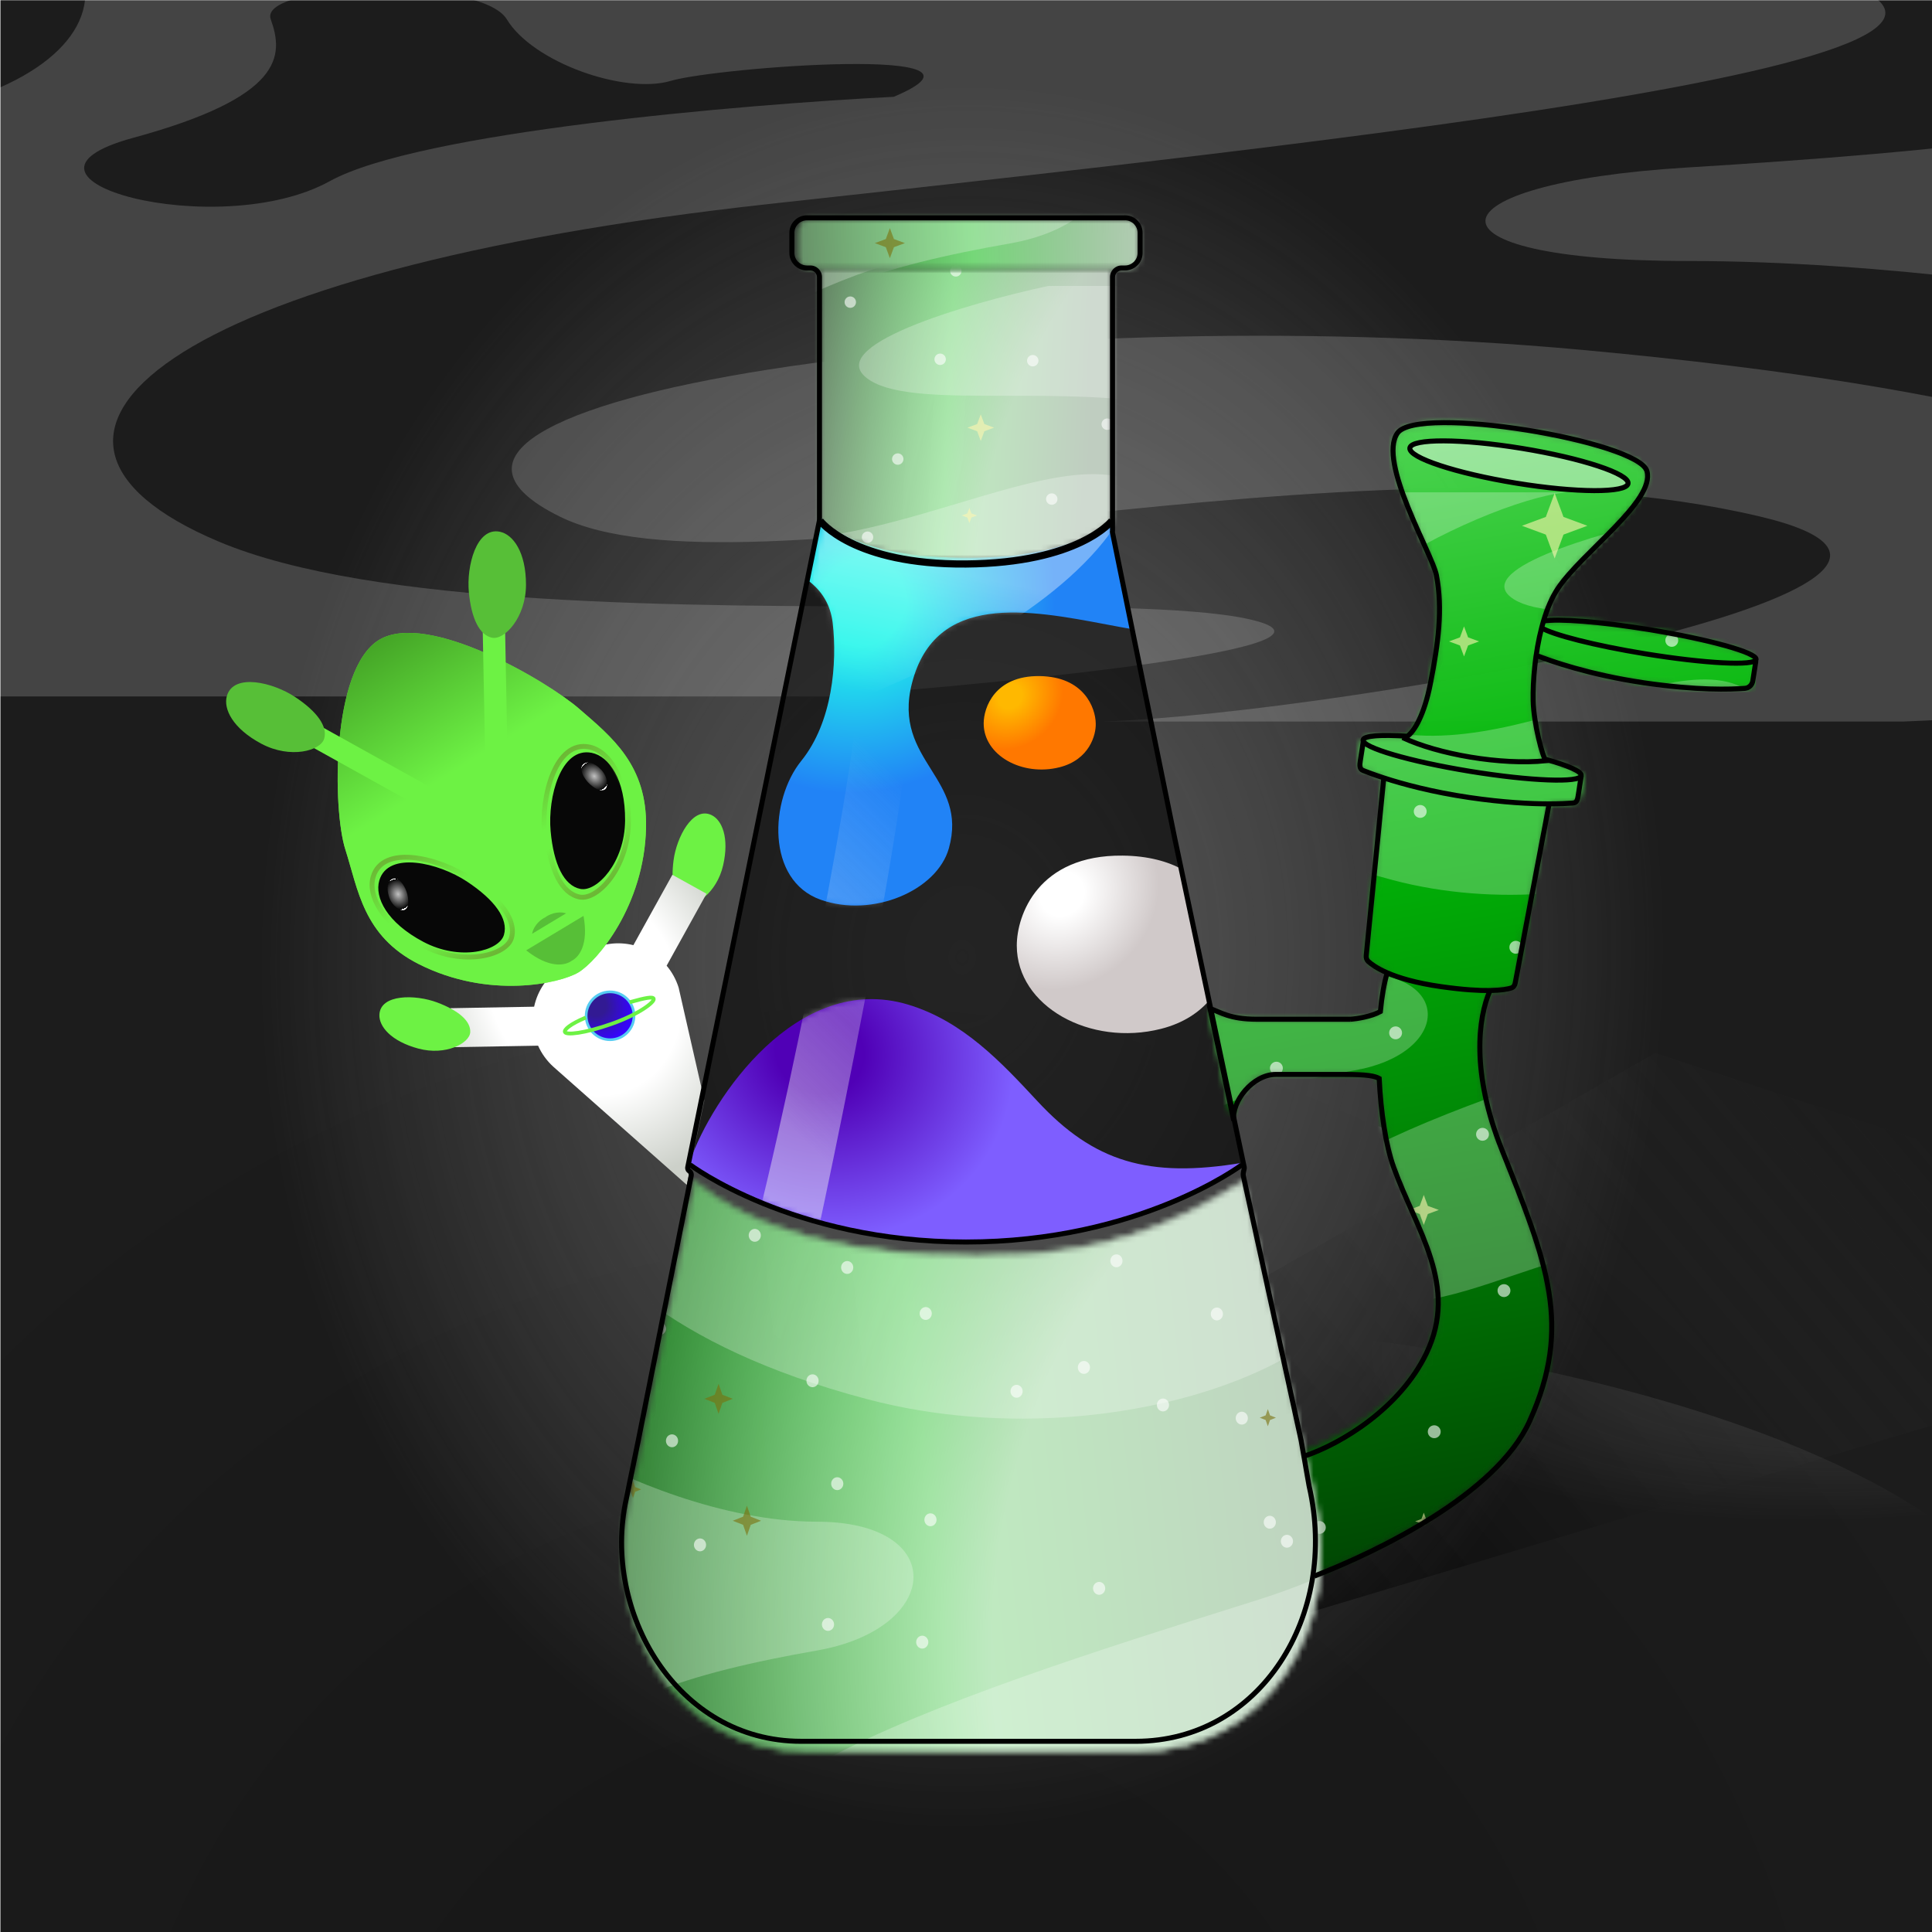 
    <svg width="350" height="350" viewBox="0 0 350 350" fill="none" xmlns="http://www.w3.org/2000/svg">
    
  <!-- Ash BG -->
  <g clip-path="url(#clip0_28_290)">
  <rect x="0.079" y="0.044" width="350" height="350" fill="black" fill-opacity="0.89"/>
  <rect x="0.079" y="0.044" width="350" height="350" fill="url(#paint0_radial_28_290)" fill-opacity="0.2"/>
  <path d="M125.979 290.538L299.832 190.751L430.987 233.879L230.789 294.049L125.979 290.538Z" fill="url(#paint1_linear_28_290)"/>
  <g opacity="0.45" filter="url(#filter0_f_28_290)">
  <ellipse rx="194.596" ry="66.764" transform="matrix(1 0.002 0.002 -1 176.078 304.637)" fill="url(#paint2_radial_28_290)"/>
  </g>
  <g opacity="0.7" filter="url(#filter1_f_28_290)">
  <ellipse cx="174.396" cy="137.609" rx="196.647" ry="242.448" transform="rotate(0.127 174.396 137.609)" fill="url(#paint3_radial_28_290)"/>
  </g>
  </g>
  <defs>
  <filter id="filter0_f_28_290" x="-23.075" y="233.314" width="398.306" height="142.646" filterUnits="userSpaceOnUse" color-interpolation-filters="sRGB">
  <feFlood flood-opacity="0" result="BackgroundImageFix"/>
  <feBlend mode="normal" in="SourceGraphic" in2="BackgroundImageFix" result="shape"/>
  <feGaussianBlur stdDeviation="2.279" result="effect1_foregroundBlur_28_290"/>
  </filter>
  <filter id="filter1_f_28_290" x="-26.809" y="-109.396" width="402.41" height="494.01" filterUnits="userSpaceOnUse" color-interpolation-filters="sRGB">
  <feFlood flood-opacity="0" result="BackgroundImageFix"/>
  <feBlend mode="normal" in="SourceGraphic" in2="BackgroundImageFix" result="shape"/>
  <feGaussianBlur stdDeviation="2.279" result="effect1_foregroundBlur_28_290"/>
  </filter>
  <radialGradient id="paint0_radial_28_290" cx="0" cy="0" r="1" gradientUnits="userSpaceOnUse" gradientTransform="translate(156.622 401.542) rotate(-84.441) scale(239.93 241.682)">
  <stop/>
  <stop offset="1" stop-opacity="0"/>
  </radialGradient>
  <linearGradient id="paint1_linear_28_290" x1="194.836" y1="271.638" x2="316.537" y2="167.936" gradientUnits="userSpaceOnUse">
  <stop/>
  <stop offset="1" stop-color="#333333" stop-opacity="0"/>
  </linearGradient>
  <radialGradient id="paint2_radial_28_290" cx="0" cy="0" r="1" gradientUnits="userSpaceOnUse" gradientTransform="translate(194.596 76.624) rotate(99.123) scale(43.977 125.337)">
  <stop stop-color="#737373"/>
  <stop offset="1" stop-color="#9A9A9A" stop-opacity="0"/>
  </radialGradient>
  <radialGradient id="paint3_radial_28_290" cx="0" cy="0" r="1" gradientUnits="userSpaceOnUse" gradientTransform="translate(174.396 173.413) rotate(92.559) scale(157.837 128.153)">
  <stop stop-color="#737373"/>
  <stop offset="1" stop-color="#9A9A9A" stop-opacity="0"/>
  </radialGradient>
  <clipPath id="clip0_28_290">
  <rect width="350" height="350" fill="white"/>
  </clipPath>
  </defs>
  
    
  <!-- Smoke Overlay -->
  <g clip-path="url(#clip0_589_112918)">
  <g opacity="0.7" filter="url(#filter0_f_589_112918)">
  <g style="mix-blend-mode:overlay" opacity="0.5">
  <path d="M318.703 93.538C372.228 106.145 243.865 129.196 199.912 130.711L344.837 130.711C388.551 129.058 401.064 121.486 401.856 117.907L401.856 87.756C389.581 81.974 364.605 70.555 286.629 63.387C183.282 53.888 58.643 72.342 101.316 93.538C134.577 110.059 245.053 76.191 318.703 93.538Z" fill="white" fill-opacity="0.5"/>
  </g>
  <g style="mix-blend-mode:overlay" opacity="0.5">
  <path fill-rule="evenodd" clip-rule="evenodd" d="M150.02 126.167C184.865 123.551 248.854 117.08 226.046 112.124C215.611 109.856 193.715 109.858 167.992 109.859C123.442 109.861 67.409 109.864 39.545 98.081C-5.552 79.011 30.042 48.931 139.329 36.953C140.852 36.786 142.385 36.619 143.925 36.45C252.904 24.511 402.894 8.079 315.139 -7.653C288.014 -12.516 257.865 -8.967 226.688 -5.297C170.481 1.32 110.933 8.33 59.739 -32.848L-35.293 -32.848C32.418 -17.153 26.124 13.404 -17.474 20.845C-67.282 29.347 -61.399 45.93 -57.194 57.785C-55.883 61.48 -54.735 64.716 -55.487 67.104L-55.487 126.167L150.02 126.167ZM59.739 32.823C75.895 23.902 134.577 18.918 161.899 17.541C184.47 8.042 129.826 12.172 121.511 14.65C113.195 17.128 96.564 11.346 91.813 3.498C87.061 -4.349 46.672 -3.11 49.048 3.498C51.424 10.107 51.424 17.541 24.102 24.976C-3.22 32.41 39.545 43.975 59.739 32.823Z" fill="white" fill-opacity="0.5"/>
  </g>
  <g style="mix-blend-mode:overlay" opacity="0.5">
  <path d="M305.636 47.279C255.744 47.279 258.12 33.236 305.636 30.345C351.954 27.526 397.144 23.138 398.292 14.502L398.292 13.824C398.322 14.053 398.322 14.279 398.292 14.502L398.292 56.786C379.122 53.015 341.364 47.279 305.636 47.279Z" fill="white" fill-opacity="0.5"/>
  </g>
  </g>
  </g>
  <defs>
  <filter id="filter0_f_589_112918" x="-68.997" y="-41.963" width="479.968" height="181.788" filterUnits="userSpaceOnUse" color-interpolation-filters="sRGB">
  <feFlood flood-opacity="0" result="BackgroundImageFix"/>
  <feBlend mode="normal" in="SourceGraphic" in2="BackgroundImageFix" result="shape"/>
  <feGaussianBlur stdDeviation="4.557" result="effect1_foregroundBlur_589_112918"/>
  </filter>
  <clipPath id="clip0_589_112918">
  <path d="M0 0H350V350H0V0Z" fill="white"/>
  </clipPath>
  </defs>


    
  <!-- Lavalien -->
  <g filter="url(#filter0_d_584_56451)">
  <path d="M131 154.49C132.151 149.477 130.801 146.279 128.888 145.373C125.474 143.755 122.561 149.427 122.023 153.568C121.484 157.71 122.147 160.537 123.962 161.39C125.778 162.244 129.848 159.504 131 154.49Z" fill="#6DF244"/>
  <path d="M100.214 190.945C99.004 189.835 98.096 188.541 97.481 187.155L81.741 187.434L81.615 180.363L96.762 180.094C97.395 177.146 99.185 174.424 102.055 172.698L106.119 170.254C108.853 168.61 111.939 168.254 114.744 168.945L121.804 156.199L127.99 159.626L120.766 172.669C121.714 173.789 122.464 175.119 122.939 176.629L127.604 197.103L124.414 212.37L100.214 190.945Z" fill="url(#paint0_radial_584_56451)"/>
  <path d="M75.794 187.683C70.826 186.35 68.635 183.658 68.731 181.543C68.903 177.769 75.279 177.856 79.189 179.323C83.099 180.789 85.285 182.7 85.188 184.704C85.091 186.707 80.762 189.017 75.794 187.683Z" fill="#6DF244"/>
  <path d="M62.564 151.617C60.244 144.392 59.95 118.89 68.699 113.629C77.449 108.369 99.065 121.05 104.936 126.14C110.806 131.231 117.27 136.313 117.037 147.628C116.743 161.869 108.128 171.872 104.793 173.877C101.458 175.882 88.583 178.8 75.868 172.381C65.764 167.281 64.884 158.842 62.564 151.617Z" fill="#6DF244"/>
  <path d="M62.564 151.617C60.244 144.392 59.95 118.89 68.699 113.629C77.449 108.369 99.065 121.05 104.936 126.14C110.806 131.231 117.27 136.313 117.037 147.628C116.743 161.869 108.128 171.872 104.793 173.877C101.458 175.882 88.583 178.8 75.868 172.381C65.764 167.281 64.884 158.842 62.564 151.617Z" fill="url(#paint1_linear_584_56451)" fill-opacity="0.8"/>
  <path d="M76.519 168.942C69.103 164.997 66.638 159.91 67.602 156.579C69.323 150.637 79.463 153.115 85.141 156.882C90.818 160.65 93.574 164.494 92.651 167.646C91.728 170.798 83.934 172.887 76.519 168.942Z" stroke="url(#paint2_linear_584_56451)" stroke-width="0.881"/>
  <path fill-rule="evenodd" clip-rule="evenodd" d="M103.541 171.793C104.87 171.142 106.677 168.883 105.707 163.641L100.131 166.994L100.131 166.994L95.323 169.884C99.501 173.2 102.343 172.663 103.541 171.793Z" fill="#57BF37"/>
  <path d="M113.135 146.387C113.192 138.874 110.215 134.818 107.158 134.208C101.703 133.121 99.31 142.19 99.859 148.251C100.408 154.311 102.274 158.084 105.172 158.653C108.07 159.222 113.077 153.9 113.135 146.387Z" fill="#070707" stroke="#070707" stroke-width="0.22"/>
  <path d="M113.47 146.726C113.506 138.3 110.164 133.74 106.745 133.045C100.644 131.806 98.003 141.968 98.64 148.767C99.276 155.565 101.374 159.804 104.615 160.453C107.857 161.101 113.433 155.151 113.47 146.726Z" stroke="url(#paint3_linear_584_56451)" stroke-width="0.881"/>
  <path d="M113.853 146.494C113.89 138.069 110.548 133.508 107.129 132.814C101.028 131.575 98.387 141.737 99.023 148.535C99.659 155.334 101.758 159.573 104.999 160.221C108.241 160.87 113.817 154.92 113.853 146.494Z" stroke="url(#paint4_linear_584_56451)" stroke-width="0.881"/>
  <path d="M108.909 137.161C107.645 135.824 106.436 135.631 105.799 136.062C104.662 136.829 105.781 138.852 106.905 139.826C108.029 140.799 108.995 141.138 109.598 140.728C110.2 140.319 110.173 138.498 108.909 137.161Z" fill="url(#paint5_radial_584_56451)"/>
  <path fill-rule="evenodd" clip-rule="evenodd" d="M98.791 163.896C98.13 164.19 96.726 165.199 96.397 166.881L99.474 165.031L102.55 163.181C100.91 162.683 99.361 163.45 98.791 163.896Z" fill="#57BF37"/>
  <path d="M76.761 168.257C70.141 164.759 67.95 160.23 68.82 157.259C70.373 151.959 79.431 154.142 84.497 157.487C89.563 160.832 92.017 164.251 91.184 167.063C90.352 169.875 83.38 171.755 76.761 168.257Z" fill="#070707" stroke="#070707" stroke-width="0.22"/>
  <path d="M70.498 160.255C69.91 158.512 70.306 157.354 70.985 156.993C72.197 156.349 73.458 158.286 73.791 159.735C74.124 161.184 73.97 162.196 73.325 162.537C72.681 162.877 71.086 161.998 70.498 160.255Z" fill="url(#paint6_radial_584_56451)"/>
  <path d="M76.519 168.942C69.103 164.997 66.638 159.91 67.602 156.579C69.323 150.637 79.463 153.115 85.141 156.882C90.818 160.65 93.574 164.494 92.651 167.646C91.728 170.798 83.934 172.887 76.519 168.942Z" stroke="url(#paint7_linear_584_56451)" stroke-width="0.881"/>
  <rect width="4.051" height="27.901" transform="matrix(1 -0.016 0.019 1 87.358 106.92)" fill="#6DF244"/>
  <path d="M95.288 103.653C95.293 97.749 92.948 94.546 90.56 94.051C86.298 93.168 84.48 100.281 84.941 105.046C85.401 109.811 86.876 112.787 89.141 113.249C91.405 113.711 95.283 109.556 95.288 103.653Z" fill="#57BF37"/>
  <rect width="4.051" height="27.901" transform="matrix(-0.483 0.876 0.874 0.486 53.974 126.993)" fill="#6DF244"/>
  <path d="M47.369 132.466C42.153 129.701 40.423 126.129 41.106 123.787C42.324 119.609 49.46 121.339 53.452 123.98C57.445 126.622 59.381 129.32 58.727 131.537C58.074 133.753 52.585 135.23 47.369 132.466Z" fill="#57BF37"/>
  <g filter="url(#filter1_d_584_56451)">
  <circle cx="110.523" cy="181.467" r="4.336" transform="rotate(-6.772 110.523 181.467)" fill="url(#paint8_radial_584_56451)" stroke="#56CCF2" stroke-width="0.479"/>
  <g filter="url(#filter2_d_584_56451)">
  <path d="M114.083 179.006C117.013 178.182 118.278 177.96 118.426 178.383C118.637 178.985 115.662 181.231 110.761 182.947C105.86 184.664 102.543 185.004 102.332 184.402C102.182 183.973 103.246 182.992 106.119 181.786" stroke="#6DF244" stroke-width="0.685"/>
  </g>
  </g>
  </g>
  <defs>
  <filter id="filter0_d_584_56451" x="38.23" y="93.52" width="95.93" height="123.863" filterUnits="userSpaceOnUse" color-interpolation-filters="sRGB">
  <feFlood flood-opacity="0" result="BackgroundImageFix"/>
  <feColorMatrix in="SourceAlpha" type="matrix" values="0 0 0 0 0 0 0 0 0 0 0 0 0 0 0 0 0 0 127 0" result="hardAlpha"/>
  <feOffset dy="2.279"/>
  <feGaussianBlur stdDeviation="1.367"/>
  <feComposite in2="hardAlpha" operator="out"/>
  <feColorMatrix type="matrix" values="0 0 0 0 0 0 0 0 0 0 0 0 0 0 0 0 0 0 0.15 0"/>
  <feBlend mode="normal" in2="BackgroundImageFix" result="effect1_dropShadow_584_56451"/>
  <feBlend mode="normal" in="SourceGraphic" in2="effect1_dropShadow_584_56451" result="shape"/>
  </filter>
  <filter id="filter1_d_584_56451" x="101.702" y="176.891" width="17.351" height="9.701" filterUnits="userSpaceOnUse" color-interpolation-filters="sRGB">
  <feFlood flood-opacity="0" result="BackgroundImageFix"/>
  <feColorMatrix in="SourceAlpha" type="matrix" values="0 0 0 0 0 0 0 0 0 0 0 0 0 0 0 0 0 0 127 0" result="hardAlpha"/>
  <feOffset dy="0.274"/>
  <feGaussianBlur stdDeviation="0.137"/>
  <feComposite in2="hardAlpha" operator="out"/>
  <feColorMatrix type="matrix" values="0 0 0 0 0 0 0 0 0 0 0 0 0 0 0 0 0 0 0.25 0"/>
  <feBlend mode="normal" in2="BackgroundImageFix" result="effect1_dropShadow_584_56451"/>
  <feBlend mode="normal" in="SourceGraphic" in2="effect1_dropShadow_584_56451" result="shape"/>
  </filter>
  <filter id="filter2_d_584_56451" x="101.086" y="176.941" width="18.584" height="8.969" filterUnits="userSpaceOnUse" color-interpolation-filters="sRGB">
  <feFlood flood-opacity="0" result="BackgroundImageFix"/>
  <feColorMatrix in="SourceAlpha" type="matrix" values="0 0 0 0 0 0 0 0 0 0 0 0 0 0 0 0 0 0 127 0" result="hardAlpha"/>
  <feOffset/>
  <feGaussianBlur stdDeviation="0.445"/>
  <feComposite in2="hardAlpha" operator="out"/>
  <feColorMatrix type="matrix" values="0 0 0 0 1 0 0 0 0 1 0 0 0 0 1 0 0 0 1 0"/>
  <feBlend mode="normal" in2="BackgroundImageFix" result="effect1_dropShadow_584_56451"/>
  <feBlend mode="normal" in="SourceGraphic" in2="effect1_dropShadow_584_56451" result="shape"/>
  </filter>
  <radialGradient id="paint0_radial_584_56451" cx="0" cy="0" r="1" gradientUnits="userSpaceOnUse" gradientTransform="translate(105.858 176.821) rotate(61.821) scale(36.19 30.55)">
  <stop offset="0.552" stop-color="white"/>
  <stop offset="1" stop-color="#CCD0C9"/>
  </radialGradient>
  <linearGradient id="paint1_linear_584_56451" x1="99.128" y1="164.455" x2="67.198" y2="113.092" gradientUnits="userSpaceOnUse">
  <stop offset="0.527" stop-color="#6DF244"/>
  <stop offset="1" stop-color="#388E1D"/>
  </linearGradient>
  <linearGradient id="paint2_linear_584_56451" x1="73.564" y1="151.548" x2="86.167" y2="172.509" gradientUnits="userSpaceOnUse">
  <stop stop-color="#6CB835"/>
  <stop offset="0.406" stop-color="#6CB835" stop-opacity="0"/>
  </linearGradient>
  <linearGradient id="paint3_linear_584_56451" x1="99.429" y1="135.998" x2="112.032" y2="156.958" gradientUnits="userSpaceOnUse">
  <stop stop-color="#6CB835"/>
  <stop offset="0.406" stop-color="#6CB835" stop-opacity="0"/>
  </linearGradient>
  <linearGradient id="paint4_linear_584_56451" x1="99.813" y1="135.766" x2="112.416" y2="156.727" gradientUnits="userSpaceOnUse">
  <stop offset="0.542" stop-color="#6CB835" stop-opacity="0"/>
  <stop offset="1" stop-color="#6CB835"/>
  </linearGradient>
  <radialGradient id="paint5_radial_584_56451" cx="0" cy="0" r="1" gradientUnits="userSpaceOnUse" gradientTransform="translate(107.665 138.344) rotate(48.008) scale(2.799 2.283)">
  <stop stop-color="white" stop-opacity="0.75"/>
  <stop offset="1" stop-color="white" stop-opacity="0"/>
  <stop offset="1" stop-color="white"/>
  </radialGradient>
  <radialGradient id="paint6_radial_584_56451" cx="0" cy="0" r="1" gradientUnits="userSpaceOnUse" gradientTransform="translate(72.126 159.712) rotate(69.958) scale(2.799 2.283)">
  <stop stop-color="white" stop-opacity="0.75"/>
  <stop offset="1" stop-color="white" stop-opacity="0"/>
  <stop offset="1" stop-color="white"/>
  </radialGradient>
  <linearGradient id="paint7_linear_584_56451" x1="73.564" y1="151.548" x2="86.167" y2="172.509" gradientUnits="userSpaceOnUse">
  <stop offset="0.672" stop-color="#6CB835" stop-opacity="0"/>
  <stop offset="1" stop-color="#6CB835"/>
  </linearGradient>
  <radialGradient id="paint8_radial_584_56451" cx="0" cy="0" r="1" gradientUnits="userSpaceOnUse" gradientTransform="translate(107.916 179.031) rotate(49.243) scale(7.354 6.443)">
  <stop offset="0.312" stop-color="#321A93"/>
  <stop offset="1" stop-color="#3603FF"/>
  <stop offset="1" stop-color="#3603FF"/>
  </radialGradient>
  </defs>
  
    
  <!-- Normal Glass -->
    <path d="M148.717 95L125.019 209.98C124.948 210.324 125.078 210.673 125.367 210.873C128.479 213.027 147.033 225 175 225C202.967 225 221.521 213.027 224.633 210.873C224.922 210.673 225.052 210.324 224.981 209.98L201.283 95C201.249 95.067 201.205 95.129 201.15 95.184C199.818 96.524 193.18 102.106 175 102.106C156.82 102.106 150.182 96.524 148.85 95.184C148.795 95.129 148.751 95.067 148.717 95Z" fill="#000000" fill-opacity="0.6"/>
  
    
    
    <!-- Lava 1 -->
    <!-- Color -->
    <!-- filter -->
    <path d="M201.33 94.231L205.4 114.032C203.808 113.761 202.153 113.448 200.459 113.128C186.293 110.453 169.479 107.277 165.223 123.731C163.365 130.915 166.057 135.213 168.676 139.394C171.205 143.431 173.665 147.359 171.9 153.669C169.751 161.35 158.067 166.325 148.671 162.995C138.746 159.477 139.443 144.904 145.148 137.85C150.853 130.795 151.677 120.031 150.853 112.871C150.454 109.41 148.742 106.935 146.502 105.251L148.841 93.881C148.875 93.948 148.92 94.01 148.975 94.066C150.853 95.959 156.979 101.03 175.237 101.03C192.824 101.03 199.656 95.82 201.33 94.231Z" fill="url(#paint0_radial_931_113783)"/>
    <mask id="mask0_931_113783" style="mask-type:alpha" maskUnits="userSpaceOnUse" x="141" y="93" width="65" height="72">
    <path d="M201.33 94.23L205.4 114.031C203.808 113.76 202.153 113.447 200.459 113.127C186.293 110.452 169.479 107.276 165.223 123.73C163.365 130.914 166.057 135.212 168.676 139.393C171.205 143.43 173.665 147.358 171.9 153.668C169.751 161.349 158.067 166.324 148.671 162.994C138.746 159.476 139.443 144.903 145.148 137.849C150.853 130.794 151.677 120.03 150.853 112.87C150.454 109.409 148.742 106.934 146.502 105.25L148.841 93.88C148.875 93.947 148.92 94.009 148.975 94.065C150.313 95.413 156.979 101.029 175.237 101.029C192.824 101.029 199.656 95.819 201.33 94.23Z" fill="url(#paint1_radial_931_113783)"/>
    </mask>
    <g mask="url(#mask0_931_113783)">
    <g filter="url(#filter0_f_931_113783)">
    <mask id="mask1_931_113783" style="mask-type:alpha" maskUnits="userSpaceOnUse" x="125" y="94" width="101" height="132">
    <path d="M149.015 95.064C149.102 94.64 149.475 94.336 149.907 94.336H200.399C200.831 94.336 201.205 94.64 201.292 95.064L225.146 211.159C225.227 211.555 225.041 211.955 224.68 212.137C220.777 214.109 198.528 224.817 175.153 225.128C151.731 225.438 129.441 214.178 125.603 212.141C125.253 211.954 125.077 211.562 125.157 211.173L149.015 95.064Z" fill="#577096" fill-opacity="0.75"/>
    </mask>
    <g mask="url(#mask1_931_113783)">
    <g filter="url(#filter1_f_931_113783)">
    <path d="M207.362 76.106C211.019 110.268 146.094 132.571 113.174 139.453L113.174 76.106L207.362 76.106Z" fill="url(#paint2_linear_931_113783)" fill-opacity="0.5"/>
    </g>
    <g filter="url(#filter2_f_931_113783)">
    <path d="M155.56 125.301C156.622 105.018 134.624 86.183 129.082 66.999C133.541 65.197 144.203 70.79 152.828 76.125C163.609 82.794 163.032 109.124 164.778 125.784C166.175 139.112 148.606 223.401 144.168 241.481L131.869 240.837C140.395 214.68 154.74 140.955 155.56 125.301Z" fill="url(#paint3_linear_931_113783)" fill-opacity="0.6"/>
    </g>
    </g>
    </g>
    </g>
    <defs>
    <filter id="filter0_f_931_113783" x="122.744" y="92.057" width="104.986" height="135.355" filterUnits="userSpaceOnUse" color-interpolation-filters="sRGB">
    <feFlood flood-opacity="0" result="BackgroundImageFix"/>
    <feBlend mode="normal" in="SourceGraphic" in2="BackgroundImageFix" result="shape"/>
    <feGaussianBlur stdDeviation="1.139" result="effect1_foregroundBlur_931_113783"/>
    </filter>
    <filter id="filter1_f_931_113783" x="112.262" y="75.195" width="96.159" height="65.17" filterUnits="userSpaceOnUse" color-interpolation-filters="sRGB">
    <feFlood flood-opacity="0" result="BackgroundImageFix"/>
    <feBlend mode="normal" in="SourceGraphic" in2="BackgroundImageFix" result="shape"/>
    <feGaussianBlur stdDeviation="0.456" result="effect1_foregroundBlur_931_113783"/>
    </filter>
    <filter id="filter2_f_931_113783" x="128.17" y="65.743" width="37.598" height="176.65" filterUnits="userSpaceOnUse" color-interpolation-filters="sRGB">
    <feFlood flood-opacity="0" result="BackgroundImageFix"/>
    <feBlend mode="normal" in="SourceGraphic" in2="BackgroundImageFix" result="shape"/>
    <feGaussianBlur stdDeviation="0.456" result="effect1_foregroundBlur_931_113783"/>
    </filter>
    <radialGradient id="paint0_radial_931_113783" cx="0" cy="0" r="1" gradientUnits="userSpaceOnUse" gradientTransform="translate(156.087 109.102) rotate(53.072) scale(37.841 40.308)">
    <stop offset="0.203" style="stop-color: #21F6EA;"/>
    <stop offset="0.891" style="stop-color: #2183F6;"/>
    </radialGradient>
    <radialGradient id="paint1_radial_931_113783" cx="0" cy="0" r="1" gradientUnits="userSpaceOnUse" gradientTransform="translate(156.087 109.101) rotate(53.072) scale(37.841 40.308)">
    <stop offset="0.203" stop-color="#71FF30"/>
    <stop offset="0.891" stop-color="#25BC46"/>
    </radialGradient>
    <linearGradient id="paint2_linear_931_113783" x1="145.368" y1="123.01" x2="155.982" y2="72.291" gradientUnits="userSpaceOnUse">
    <stop stop-color="white" stop-opacity="0"/>
    <stop offset="0.471" stop-color="white"/>
    <stop offset="1" stop-color="white"/>
    </linearGradient>
    <linearGradient id="paint3_linear_931_113783" x1="160.882" y1="220.938" x2="202.107" y2="178" gradientUnits="userSpaceOnUse">
    <stop stop-color="#F2F2F2"/>
    <stop offset="0" stop-color="#F2F2F2"/>
    <stop offset="0.052" stop-color="#F2F2F2" stop-opacity="0.948"/>
    <stop offset="1" stop-color="#F2F2F2" stop-opacity="0"/>
    </linearGradient>
    </defs>
  
    
  <!-- Lava 2 -->
    <!-- Color -->
<path d="M178.202 131.059C178.202 128.163 180.222 122.394 188.299 122.479C196.377 122.565 198.468 128.235 198.504 131.059C198.576 133.132 197.365 137.622 191.952 138.995C185.184 140.711 178.202 136.85 178.202 131.059Z" fill="url(#paint0_radial_931_113845)"/>
<defs>
<radialGradient id="paint0_radial_931_113845" cx="0" cy="0" r="1" gradientUnits="userSpaceOnUse" gradientTransform="translate(182.959 126.151) rotate(45.512) scale(10.229 11.342)">
<stop offset="0.203" style="stop-color: #FFB800;"/>
<stop offset="0.891" style="stop-color: #FF7800;"/>
</radialGradient>
</defs>
  
    
  <!-- Lava 3 -->
    <!-- Color -->
    <path d="M214.381 157.604L219.2 181.084C217.285 183.349 214.448 185.339 210.334 186.382C197.471 189.642 184.2 182.306 184.2 171.303C184.2 165.801 188.039 154.839 203.392 155.002C208.021 155.051 211.616 156.065 214.381 157.604Z" fill="url(#paint0_radial_931_113862)"/>
<defs>
<radialGradient id="paint0_radial_931_113862" cx="0" cy="0" r="1" gradientUnits="userSpaceOnUse" gradientTransform="translate(192.4 161.977) rotate(48.294) scale(18.572 20.459)">
<stop offset="0.203" style="stop-color: #FFFFFF;"/>
<stop offset="0.891" style="stop-color: #D0C9C9;"/>
</radialGradient>
</defs>
  
    
  <!-- Lava 4 -->
    <!-- Color -->
    <path d="M225 210.659C220.5 214 200.704 225 175.402 225C147.201 225 128.492 213.024 125.354 210.869C125.163 210.738 125.042 210.543 125 210.328C128.968 198.996 144.393 175.959 164.496 181.99C174.451 184.976 181.421 192.474 187.975 199.525C198.127 210.446 208 213.5 225 210.659C224.675 211.045 225.345 210.27 225 210.659Z" fill="url(#paint0_radial_931_113863)"/>
<mask id="mask0_931_113863" style="mask-type:alpha" maskUnits="userSpaceOnUse" x="124" y="180" width="101" height="45">
<path d="M223.866 211.799C218.236 215.343 200.575 225 175.272 225C147.071 225 128.362 213.003 125.225 210.845C125.034 210.714 124.912 210.519 124.87 210.303C128.839 198.951 144.263 175.875 164.366 181.916C174.321 184.908 181.291 192.418 187.845 199.481C197.997 210.421 207.154 220.288 224.87 210.635C224.545 211.021 224.21 211.409 223.866 211.799Z" fill="url(#paint1_radial_931_113863)"/>
</mask>
<g mask="url(#mask0_931_113863)">
<g filter="url(#filter0_f_931_113863)">
<mask id="mask1_931_113863" style="mask-type:alpha" maskUnits="userSpaceOnUse" x="124" y="94" width="102" height="132">
<path d="M148.862 95.32C148.949 94.896 149.322 94.592 149.755 94.592H200.246C200.679 94.592 201.052 94.896 201.139 95.32L224.993 211.414C225.075 211.811 224.888 212.211 224.527 212.393C220.624 214.365 198.376 225.073 175 225.383C151.578 225.694 129.288 214.434 125.45 212.396C125.1 212.21 124.924 211.818 125.004 211.429L148.862 95.32Z" fill="#577096" fill-opacity="0.75"/>
</mask>
<g mask="url(#mask1_931_113863)">
<g filter="url(#filter1_f_931_113863)">
<path d="M155.407 125.557C156.47 105.273 134.471 86.439 128.929 67.254C133.388 65.453 144.05 71.046 152.675 76.381C163.456 83.049 162.879 109.38 164.625 126.04C166.022 139.368 148.453 223.657 144.015 241.737L131.716 241.093C140.242 214.936 154.587 141.211 155.407 125.557Z" fill="url(#paint2_linear_931_113863)" fill-opacity="0.6"/>
</g>
</g>
</g>
</g>
<defs>
<filter id="filter0_f_931_113863" x="122.591" y="92.313" width="105.59" height="135.355" filterUnits="userSpaceOnUse" color-interpolation-filters="sRGB">
<feFlood flood-opacity="0" result="BackgroundImageFix"/>
<feBlend mode="normal" in="SourceGraphic" in2="BackgroundImageFix" result="shape"/>
<feGaussianBlur stdDeviation="1.139" result="effect1_foregroundBlur_931_113863"/>
</filter>
<filter id="filter1_f_931_113863" x="128.017" y="65.999" width="37.598" height="176.65" filterUnits="userSpaceOnUse" color-interpolation-filters="sRGB">
<feFlood flood-opacity="0" result="BackgroundImageFix"/>
<feBlend mode="normal" in="SourceGraphic" in2="BackgroundImageFix" result="shape"/>
<feGaussianBlur stdDeviation="0.456" result="effect1_foregroundBlur_931_113863"/>
</filter>
<radialGradient id="paint0_radial_931_113863" cx="0" cy="0" r="1" gradientUnits="userSpaceOnUse" gradientTransform="translate(148.451 190.545) rotate(28.226) scale(40.108 37.068)">
<stop offset="0.203" style="stop-color: #5000B6;"/>
<stop offset="0.891" style="stop-color: #7E5EFF;"/>
</radialGradient>
<radialGradient id="paint1_radial_931_113863" cx="0" cy="0" r="1" gradientUnits="userSpaceOnUse" gradientTransform="translate(146.382 191.229) rotate(27.085) scale(58.922 42.316)">
<stop offset="0.302" stop-color="#FFB800"/>
<stop offset="1" stop-color="#FF7800"/>
</radialGradient>
<linearGradient id="paint2_linear_931_113863" x1="160.729" y1="221.194" x2="201.954" y2="178.256" gradientUnits="userSpaceOnUse">
<stop stop-color="#F2F2F2"/>
<stop offset="0" stop-color="#F2F2F2"/>
<stop offset="0.052" stop-color="#F2F2F2" stop-opacity="0.948"/>
<stop offset="1" stop-color="#F2F2F2" stop-opacity="0"/>
</linearGradient>
</defs>
  
  
    
  <!-- Emerald Bong -->
  <mask id="mask0_737_226365" style="mask-type:alpha" maskUnits="userSpaceOnUse" x="218" y="76" width="101" height="210">
  <path d="M286.125 140.454L286.15 140.715L286.408 140.755L286.538 140.775L286.025 144.08C285.934 144.666 285.477 145.104 284.904 145.147C283.985 145.216 282.554 145.29 280.643 145.289L280.364 145.289L280.312 145.563L274.16 178.04C274.099 178.362 273.93 178.58 273.695 178.656C273.133 178.837 272.005 179.074 269.928 179.105L269.711 179.108L269.624 179.306C267.404 184.342 266.167 194.417 271.757 208.393C279.967 228.918 284.554 241.085 276.779 257.342C273.717 263.745 266.667 269.665 258.909 274.548C251.338 279.313 243.147 283.058 237.475 285.276L234.166 264.097C237.669 262.925 242.531 260.735 247.125 257.641C251.836 254.469 256.295 250.326 258.702 245.328C263.363 235.647 259.679 227.345 255.922 218.879L255.901 218.832C254.807 216.368 253.707 213.89 252.791 211.344C251.363 207.38 250.487 201.437 250.188 195.361L250.179 195.174L250.015 195.083C249.158 194.608 248.078 194.306 246.738 194.306H229.27V194.306L229.26 194.306C228.618 194.324 227.883 194.745 227.183 195.333C226.467 195.934 225.729 196.76 225.074 197.689C224.42 198.619 223.842 199.663 223.454 200.704C223.352 200.979 223.262 201.254 223.187 201.529L219.321 183.362C220.73 184.058 223.444 184.98 227.705 184.98H244.652H244.664L244.675 184.979C245.923 184.895 248.452 184.503 250.224 183.553L250.384 183.468L250.401 183.288C250.658 180.571 251.068 178.172 251.627 176.332L251.715 176.044L251.439 175.925C249.576 175.115 248.573 174.354 248.094 173.914C247.898 173.734 247.809 173.453 247.84 173.133L251.022 140.955L251.048 140.685L250.79 140.601C249.141 140.066 247.887 139.596 247.065 139.269C246.523 139.053 246.213 138.489 246.305 137.896L246.815 134.609L246.922 134.625L247.57 134.726L247.274 134.141C247.267 134.126 247.264 134.116 247.263 134.112C247.268 134.104 247.282 134.085 247.318 134.058C247.384 134.008 247.497 133.951 247.672 133.894C248.021 133.78 248.543 133.693 249.231 133.638C250.602 133.528 252.557 133.554 254.931 133.713L255.048 133.72L255.144 133.654C255.835 133.178 256.632 132.162 257.393 130.574C258.159 128.977 258.903 126.768 259.47 123.868C260.895 116.572 261.736 110.364 260.552 104.144C260.438 103.545 260.124 102.686 259.698 101.663C259.27 100.633 258.718 99.409 258.113 98.07L258.111 98.065C256.628 94.78 254.83 90.794 253.722 87.167C253.169 85.353 252.793 83.645 252.712 82.171C252.631 80.691 252.849 79.491 253.434 78.65C253.617 78.387 253.931 78.139 254.395 77.916C254.857 77.694 255.447 77.507 256.154 77.357C257.57 77.057 259.413 76.911 261.548 76.9C265.814 76.878 271.189 77.394 276.506 78.243C281.823 79.092 287.066 80.273 291.068 81.575C293.071 82.227 294.75 82.905 295.97 83.582C296.58 83.92 297.065 84.252 297.416 84.574C297.77 84.897 297.964 85.189 298.035 85.442C298.249 86.21 298.136 87.094 297.734 88.091C297.333 89.088 296.654 90.169 295.78 91.312C294.031 93.598 291.546 96.07 289.076 98.526L289.054 98.548C286.287 101.299 283.533 104.038 281.942 106.425C280.83 108.093 279.963 110.177 279.298 112.413L279.142 112.937L279.68 112.841C280.966 112.611 283.491 112.631 286.831 112.897C290.157 113.161 294.256 113.665 298.67 114.385C304.119 115.273 309.008 116.322 312.504 117.298C314.255 117.787 315.645 118.254 316.58 118.669C317.05 118.878 317.387 119.066 317.595 119.227C317.7 119.308 317.756 119.37 317.783 119.412C317.784 119.412 317.784 119.412 317.784 119.413L317.343 119.863L317.99 119.964L318.17 119.992L317.657 123.296C317.566 123.883 317.108 124.321 316.536 124.364C313.994 124.555 307.539 124.782 297.856 123.358C288.009 121.91 281.259 119.505 278.696 118.485C278.62 118.455 278.549 118.418 278.483 118.376L278.043 118.091L277.967 118.61C277.521 121.673 277.36 124.637 277.407 126.925C277.444 128.776 277.807 131.112 278.247 133.149C278.468 134.169 278.708 135.12 278.94 135.904C279.17 136.681 279.396 137.314 279.59 137.687L279.658 137.817L279.8 137.856C281.784 138.4 283.391 138.933 284.506 139.418C285.065 139.661 285.486 139.886 285.767 140.086C285.907 140.186 286.001 140.273 286.06 140.344C286.119 140.416 286.124 140.452 286.125 140.454Z" fill="#C4C4C4" stroke="black" stroke-width="0.674"/>
  </mask>
  <g mask="url(#mask0_737_226365)">
  <rect x="318.099" y="288.932" width="135.807" height="226.497" rx="2" transform="rotate(-180 318.099 288.932)" fill="url(#paint0_linear_737_226365)"/>
  <g opacity="0.5">
  <g style="mix-blend-mode:overlay" opacity="0.5">
  <path d="M240.663 127.973C221.246 114.82 267.811 90.77 283.756 89.19H231.182C215.324 90.913 210.785 98.814 210.498 102.548V134.006C214.95 140.039 224.011 151.953 252.298 159.431C289.789 169.342 335.003 150.088 319.523 127.973C307.457 110.736 267.38 146.072 240.663 127.973Z" fill="white"/>
  </g>
  <g style="mix-blend-mode:overlay" opacity="0.5">
  <path fill-rule="evenodd" clip-rule="evenodd" d="M301.855 93.93C289.214 96.659 266.001 103.41 274.275 108.581C278.061 110.947 286.004 110.946 295.335 110.945C311.496 110.942 331.823 110.939 341.931 123.233C358.291 143.13 345.379 174.514 305.733 187.011C305.18 187.185 304.625 187.36 304.066 187.536C264.532 199.992 210.121 217.136 241.956 233.551C251.795 238.625 262.732 234.922 274.042 231.092C294.432 224.189 316.034 216.875 334.605 259.838H369.08C344.517 243.462 346.8 211.581 362.616 203.817C380.684 194.947 378.55 177.645 377.025 165.276C376.549 161.421 376.132 158.045 376.406 155.553V93.93H301.855ZM334.605 191.32C328.745 200.628 307.457 205.828 297.545 207.264C289.358 217.176 309.181 212.866 312.197 210.281C315.214 207.695 321.247 213.728 322.97 221.916C324.694 230.103 339.346 228.811 338.484 221.916C337.622 215.021 337.622 207.264 347.533 199.507C357.445 191.751 341.931 179.685 334.605 191.32Z" fill="white"/>
  </g>
  <g style="mix-blend-mode:overlay" opacity="0.5">
  <path d="M245.403 176.237C263.502 176.237 262.64 190.889 245.403 193.905C228.6 196.846 212.207 201.424 211.79 210.435V211.143C211.78 210.904 211.78 210.668 211.79 210.435V166.318C218.745 170.252 232.442 176.237 245.403 176.237Z" fill="white"/>
  </g>
  </g>
  <g opacity="0.6">
  <circle cx="231.232" cy="193.51" r="1.167" fill="white"/>
  <circle cx="296.707" cy="273.821" r="1.167" transform="rotate(75 296.707 273.821)" fill="white"/>
  <circle cx="225.164" cy="154.925" r="1.167" fill="white"/>
  <circle cx="233.851" cy="176.885" r="1.167" transform="rotate(75 233.851 176.885)" fill="white"/>
  <circle cx="234.762" cy="241.614" r="1.167" transform="rotate(75 234.762 241.614)" fill="white"/>
  <circle cx="240.947" cy="225.622" r="1.167" transform="rotate(75 240.947 225.622)" fill="white"/>
  <circle cx="219.096" cy="249.987" r="1.167" fill="white"/>
  <circle cx="226.297" cy="267.313" r="1.167" fill="white"/>
  <circle cx="239.013" cy="276.716" r="1.167" transform="rotate(75 239.013 276.716)" fill="white"/>
  <circle cx="283.812" cy="218.485" r="1.167" transform="rotate(75 283.812 218.485)" fill="white"/>
  <circle cx="236.324" cy="116.466" r="1.167" fill="white"/>
  <circle cx="248.172" cy="86.388" r="1.167" fill="white"/>
  <circle cx="300.58" cy="84.11" r="1.167" fill="white"/>
  <circle cx="302.86" cy="116.011" r="1.167" fill="white"/>
  <circle cx="257.286" cy="147" r="1.167" fill="white"/>
  <circle cx="290.099" cy="147" r="1.167" fill="white"/>
  <circle cx="274.604" cy="171.61" r="1.167" fill="white"/>
  <circle cx="252.825" cy="187.109" r="1.167" transform="rotate(75 252.825 187.109)" fill="white"/>
  <circle cx="311.781" cy="282.158" r="1.167" transform="rotate(75 311.781 282.158)" fill="white"/>
  <circle cx="260.738" cy="284.893" r="1.167" transform="rotate(75 260.738 284.893)" fill="white"/>
  <circle cx="259.827" cy="259.372" r="1.167" transform="rotate(75 259.827 259.372)" fill="white"/>
  <circle cx="249.62" cy="205.202" r="1.167" transform="rotate(75 249.62 205.202)" fill="white"/>
  <circle cx="268.572" cy="205.49" r="1.167" fill="white"/>
  <circle cx="297.823" cy="262.625" r="1.167" transform="rotate(165 297.823 262.625)" fill="white"/>
  <circle cx="246.634" cy="248.12" r="1.167" fill="white"/>
  <circle cx="300.21" cy="247.489" r="1.167" transform="rotate(165 300.21 247.489)" fill="white"/>
  <circle cx="272.46" cy="233.806" r="1.167" fill="white"/>
  <circle cx="278.968" cy="267.999" r="1.167" transform="rotate(165 278.968 267.999)" fill="white"/>
  <path d="M255.6 238.724L255.18 237.588L254.045 237.168L255.18 236.748L255.6 235.612L256.021 236.748L257.156 237.168L256.021 237.588L255.6 238.724Z" fill="#FFF7B0"/>
  <path d="M220.509 143.476L220.088 142.341L218.953 141.921L220.088 141.5L220.509 140.365L220.929 141.5L222.064 141.921L220.929 142.341L220.509 143.476Z" fill="#FFF7B0"/>
  <path d="M257.933 277.153L257.513 276.017L256.378 275.597L257.513 275.177L257.933 274.041L258.354 275.177L259.489 275.597L258.354 276.017L257.933 277.153Z" fill="#FFF7B0"/>
  <path d="M222.843 181.906L222.422 180.77L221.287 180.35L222.422 179.93L222.843 178.794L223.263 179.93L224.398 180.35L223.263 180.77L222.843 181.906Z" fill="#FFF7B0"/>
  <path d="M220.509 220.335L220.088 219.199L218.953 218.779L220.088 218.359L220.509 217.223L220.929 218.359L222.064 218.779L220.929 219.199L220.509 220.335Z" fill="#FFF7B0"/>
  <path d="M257.931 221.917L257.196 219.93L255.208 219.194L257.196 218.459L257.931 216.471L258.666 218.459L260.654 219.194L258.666 219.93L257.931 221.917Z" fill="#FFF7B0"/>
  <path d="M265.222 118.922L264.487 116.935L262.499 116.199L264.487 115.464L265.222 113.477L265.957 115.464L267.945 116.199L265.957 116.935L265.222 118.922Z" fill="#FFF7B0"/>
  <path d="M281.64 101.172L280.04 96.848L275.716 95.248L280.04 93.647L281.64 89.323L283.241 93.647L287.565 95.248L283.241 96.848L281.64 101.172Z" fill="#FFF7B0"/>
  </g>
  </g>
  <g filter="url(#filter0_d_737_226365)">
  <mask id="mask1_737_226365" style="mask-type:alpha" maskUnits="userSpaceOnUse" x="112" y="211" width="128" height="104">
  <path d="M205.982 314.453H176.559H145.384C122.517 314.453 108.3 292.001 113.716 268.715L115.607 260.588L125.528 211.458C136.099 220.298 153.514 224.875 176.559 224.875C199.603 224.875 211.686 219.434 224.674 211.458L235.758 260.588L237.648 268.706C243.071 291.994 228.854 314.453 205.982 314.453Z" fill="url(#paint1_radial_737_226365)" stroke="black" stroke-width="0.456"/>
  </mask>
  <g mask="url(#mask1_737_226365)">
  <rect x="274.366" y="369.597" width="166.797" height="166.797" rx="0.911" transform="rotate(-180 274.366 369.597)" fill="url(#paint2_linear_737_226365)"/>
  <g style="mix-blend-mode:overlay" filter="url(#filter1_f_737_226365)">
  <ellipse cx="263.736" cy="246.072" rx="273.297" ry="336.951" transform="rotate(0.127 263.736 246.072)" fill="url(#paint3_radial_737_226365)"/>
  </g>
  <g opacity="0.5">
  <g style="mix-blend-mode:overlay" opacity="0.5">
  <path d="M141.261 209.183C115.613 191.808 177.122 160.04 198.184 157.953H128.738C107.791 160.23 101.795 170.665 101.416 175.599V217.152C107.298 225.121 119.265 240.858 156.63 250.736C206.153 263.828 265.877 238.394 245.429 209.183C229.491 186.414 176.553 233.09 141.261 209.183Z" fill="white"/>
  </g>
  <g style="mix-blend-mode:overlay" opacity="0.5">
  <path fill-rule="evenodd" clip-rule="evenodd" d="M222.091 164.214C205.394 167.819 174.732 176.737 185.661 183.568C190.661 186.693 201.153 186.692 213.479 186.69C234.827 186.686 261.677 186.682 275.029 202.921C296.638 229.203 279.583 270.659 227.214 287.166C226.484 287.397 225.75 287.628 225.012 287.861C172.791 304.314 100.918 326.96 142.969 348.643C155.967 355.345 170.414 350.453 185.353 345.395C212.287 336.276 240.821 326.614 265.352 383.365H310.89C278.444 361.735 281.46 319.622 302.352 309.366C326.219 297.65 323.4 274.795 321.385 258.457C320.756 253.365 320.206 248.905 320.567 245.613V164.214H222.091ZM265.352 292.859C257.611 305.154 229.491 312.023 216.399 313.92C205.584 327.012 231.768 321.32 235.753 317.905C239.737 314.489 247.706 322.458 249.983 333.274C252.26 344.089 271.614 342.381 270.475 333.274C269.337 324.166 269.337 313.92 282.429 303.674C295.521 293.428 275.029 277.49 265.352 292.859Z" fill="white"/>
  </g>
  <g style="mix-blend-mode:overlay" opacity="0.5">
  <path d="M147.523 272.936C171.43 272.936 170.292 292.29 147.523 296.274C125.328 300.158 103.674 306.206 103.123 318.108V319.043C103.109 318.727 103.109 318.416 103.123 318.108V259.834C112.31 265.03 130.403 272.936 147.523 272.936Z" fill="white"/>
  </g>
  </g>
  <g opacity="0.6">
  <ellipse rx="1.106" ry="1.163" transform="matrix(-0.962 0.273 -0.245 -0.969 232.683 276.479)" fill="white"/>
  <ellipse rx="1.106" ry="1.163" transform="matrix(-0.962 0.273 -0.245 -0.969 183.706 249.311)" fill="white"/>
  <ellipse rx="1.163" ry="1.106" transform="matrix(0.245 0.969 -0.962 0.273 153.02 226.881)" fill="white"/>
  <ellipse rx="1.106" ry="1.163" transform="matrix(-0.962 0.273 -0.245 -0.969 198.662 285.011)" fill="white"/>
  <ellipse rx="1.163" ry="1.106" transform="matrix(0.245 0.969 -0.962 0.273 186.711 211.033)" fill="white"/>
  <ellipse rx="1.163" ry="1.106" transform="matrix(0.245 0.969 -0.962 0.273 201.795 225.674)" fill="white"/>
  <ellipse rx="1.106" ry="1.163" transform="matrix(-0.962 0.273 -0.245 -0.969 235.929 236.417)" fill="white"/>
  <ellipse rx="1.106" ry="1.163" transform="matrix(-0.962 0.273 -0.245 -0.969 219.992 235.305)" fill="white"/>
  <ellipse rx="1.106" ry="1.163" transform="matrix(-0.962 0.273 -0.245 -0.969 166.618 294.753)" fill="white"/>
  <ellipse rx="1.163" ry="1.106" transform="matrix(0.245 0.969 -0.962 0.273 195.905 244.987)" fill="white"/>
  <ellipse rx="1.106" ry="1.163" transform="matrix(-0.962 0.273 -0.245 -0.969 149.543 291.548)" fill="white"/>
  <ellipse rx="1.163" ry="1.106" transform="matrix(0.245 0.969 -0.962 0.273 217.137 213.343)" fill="white"/>
  <ellipse rx="1.163" ry="1.106" transform="matrix(0.245 0.969 -0.962 0.273 167.245 235.218)" fill="white"/>
  <ellipse rx="1.163" ry="1.106" transform="matrix(0.245 0.969 -0.962 0.273 168.106 272.588)" fill="white"/>
  <ellipse rx="1.163" ry="1.106" transform="matrix(0.245 0.969 -0.962 0.273 119.075 237.953)" fill="white"/>
  <ellipse rx="1.163" ry="1.106" transform="matrix(0.245 0.969 -0.962 0.273 118.214 212.431)" fill="white"/>
  <ellipse rx="1.106" ry="1.163" transform="matrix(-0.962 0.273 -0.245 -0.969 146.741 247.404)" fill="white"/>
  <ellipse rx="1.163" ry="1.106" transform="matrix(0.245 0.969 -0.962 0.273 151.22 266.049)" fill="white"/>
  <ellipse rx="1.163" ry="1.106" transform="matrix(0.245 0.969 -0.962 0.273 239.502 212.887)" fill="white"/>
  <ellipse rx="1.106" ry="1.163" transform="matrix(-0.962 0.273 -0.245 -0.969 154.073 215.685)" fill="white"/>
  <ellipse rx="1.163" ry="1.106" transform="matrix(0.245 0.969 -0.962 0.273 121.285 258.28)" fill="white"/>
  <ellipse rx="1.163" ry="1.106" transform="matrix(0.245 0.969 -0.962 0.273 224.507 254.179)" fill="white"/>
  <ellipse rx="1.163" ry="1.106" transform="matrix(0.245 0.969 -0.962 0.273 210.223 251.791)" fill="white"/>
  <ellipse rx="1.106" ry="1.163" transform="matrix(-0.962 0.273 -0.245 -0.969 136.279 221.059)" fill="white"/>
  <ellipse rx="1.163" ry="1.106" transform="matrix(0.245 0.969 -0.962 0.273 126.357 277.135)" fill="white"/>
  <ellipse rx="1.163" ry="1.106" transform="matrix(0.245 0.969 -0.962 0.273 229.58 273.033)" fill="white"/>
  <path d="M116.428 230.213L116.031 229.077L114.959 228.657L116.031 228.236L116.428 227.101L116.824 228.236L117.896 228.657L116.824 229.077L116.428 230.213Z" fill="#7A6F0C"/>
  <path d="M114.225 268.642L113.828 267.506L112.757 267.086L113.828 266.666L114.225 265.53L114.622 266.666L115.693 267.086L114.622 267.506L114.225 268.642Z" fill="#7A6F0C"/>
  <path d="M134.854 275.488L134.16 273.5L132.285 272.765L134.16 272.03L134.854 270.042L135.548 272.03L137.424 272.765L135.548 273.5L134.854 275.488Z" fill="#7A6F0C"/>
  <path d="M239.283 227.646L238.589 225.659L236.713 224.923L238.589 224.188L239.283 222.2L239.977 224.188L241.853 224.923L239.977 225.659L239.283 227.646Z" fill="#7A6F0C"/>
  <path d="M129.716 253.395L129.022 251.407L127.147 250.672L129.022 249.937L129.716 247.949L130.41 249.937L132.286 250.672L130.41 251.407L129.716 253.395Z" fill="#7A6F0C"/>
  <path d="M229.225 255.651L228.828 254.516L227.756 254.095L228.828 253.675L229.225 252.54L229.621 253.675L230.693 254.095L229.621 254.516L229.225 255.651Z" fill="#7A6F0C"/>
  </g>
  </g>
  </g>
  <ellipse cx="275.03" cy="84.302" rx="20.025" ry="3.19" transform="rotate(9.265 275.03 84.302)" fill="white" fill-opacity="0.45"/>
  <mask id="mask2_737_226365" style="mask-type:alpha" maskUnits="userSpaceOnUse" x="148" y="48" width="54" height="54">
  <path d="M148.568 48.766H201.432V94.339C201.432 94.339 195.508 101.448 175 101.448C154.492 101.448 148.568 94.339 148.568 94.339V48.766Z" fill="url(#paint4_radial_737_226365)"/>
  </mask>
  <g mask="url(#mask2_737_226365)">
  <rect x="242.223" y="186.006" width="133.35" height="147.652" rx="2" transform="rotate(-171.671 242.223 186.006)" fill="url(#paint5_linear_737_226365)"/>
  <g style="mix-blend-mode:overlay" filter="url(#filter2_f_737_226365)">
  <ellipse cx="251.379" cy="67.783" rx="241.928" ry="298.276" transform="rotate(0.127 251.379 67.783)" fill="url(#paint6_radial_737_226365)"/>
  </g>
  <g opacity="0.5">
  <g style="mix-blend-mode:overlay" opacity="0.5">
  <path d="M118.353 91.606C95.649 76.226 150.098 48.104 168.742 46.256H107.268C88.725 48.272 83.417 57.51 83.081 61.877V98.661C88.288 105.715 98.882 119.646 131.958 128.39C175.797 139.98 228.666 117.465 210.565 91.606C196.456 71.451 149.594 112.77 118.353 91.606Z" fill="white"/>
  </g>
  <g style="mix-blend-mode:overlay" opacity="0.5">
  <path fill-rule="evenodd" clip-rule="evenodd" d="M189.905 51.799C175.125 54.99 147.982 62.885 157.657 68.931C162.083 71.698 171.371 71.697 182.282 71.695C201.18 71.692 224.948 71.688 236.767 86.063C255.896 109.329 240.798 146.026 194.44 160.639C193.794 160.843 193.144 161.047 192.491 161.253C146.264 175.819 82.641 195.865 119.865 215.059C131.371 220.992 144.159 216.662 157.384 212.184C181.226 204.111 206.486 195.559 228.201 245.796H268.512C239.79 226.648 242.46 189.369 260.954 180.291C282.081 169.919 279.586 149.688 277.802 135.225C277.246 130.717 276.759 126.769 277.078 123.855V51.799H189.905ZM228.201 165.678C221.348 176.562 196.456 182.642 184.866 184.322C175.293 195.911 198.471 190.872 201.999 187.849C205.526 184.826 212.58 191.88 214.596 201.454C216.611 211.028 233.744 209.516 232.736 201.454C231.728 193.392 231.728 184.322 243.318 175.252C254.907 166.182 236.767 152.073 228.201 165.678Z" fill="white"/>
  </g>
  </g>
  <g opacity="0.6">
  <circle cx="154.039" cy="54.737" r="1.033" fill="white"/>
  <circle cx="157.165" cy="97.32" r="1.033" transform="rotate(75 157.165 97.32)" fill="white"/>
  <circle cx="162.639" cy="83.163" r="1.033" transform="rotate(75 162.639 83.163)" fill="white"/>
  <circle cx="200.585" cy="76.846" r="1.033" transform="rotate(75 200.585 76.846)" fill="white"/>
  <circle cx="173.154" cy="49.071" r="1.033" transform="rotate(75 173.154 49.071)" fill="white"/>
  <circle cx="170.317" cy="65.088" r="1.033" transform="rotate(75 170.317 65.088)" fill="white"/>
  <circle cx="187.093" cy="65.343" r="1.033" fill="white"/>
  <circle cx="190.536" cy="90.409" r="1.033" fill="white"/>
  <path d="M175.611 94.762L175.239 93.756L174.233 93.384L175.239 93.012L175.611 92.007L175.983 93.012L176.988 93.384L175.983 93.756L175.611 94.762Z" fill="#FFF7B0"/>
  <path d="M177.674 79.884L177.023 78.125L175.264 77.474L177.023 76.823L177.674 75.063L178.325 76.823L180.084 77.474L178.325 78.125L177.674 79.884Z" fill="#FFF7B0"/>
  </g>
  </g>
  <mask id="mask3_737_226365" style="mask-type:alpha" maskUnits="userSpaceOnUse" x="144" y="39" width="63" height="10">
  <rect x="144.466" y="39.648" width="61.979" height="9.115" rx="2.279" fill="#C4C4C4"/>
  </mask>
  <g mask="url(#mask3_737_226365)">
  <rect x="309.788" y="117.426" width="166.797" height="166.797" rx="0.911" transform="rotate(-180 309.788 117.426)" fill="url(#paint7_linear_737_226365)"/>
  <g style="mix-blend-mode:overlay" filter="url(#filter3_f_737_226365)">
  <ellipse cx="299.158" cy="-6.098" rx="273.297" ry="336.951" transform="rotate(0.127 299.158 -6.098)" fill="url(#paint8_radial_737_226365)"/>
  </g>
  <g opacity="0.5">
  <g style="mix-blend-mode:overlay" opacity="0.5">
  <path fill-rule="evenodd" clip-rule="evenodd" d="M257.514 -87.956C240.817 -84.351 210.155 -75.433 221.084 -68.603C226.085 -65.477 236.577 -65.479 248.903 -65.481C270.251 -65.484 297.1 -65.488 310.452 -49.249C332.062 -22.967 315.006 18.489 262.638 34.996C261.908 35.226 261.173 35.458 260.435 35.69C208.214 52.144 136.342 74.79 178.392 96.472C191.39 103.174 205.837 98.283 220.777 93.225C247.71 84.105 276.244 74.444 300.776 131.195H346.313C313.868 109.564 316.883 67.452 337.775 57.196C361.642 45.479 358.823 22.625 356.808 6.287C356.18 1.194 355.63 -3.266 355.99 -6.557V-87.956H257.514ZM300.776 40.688C293.034 52.984 264.914 59.852 251.822 61.75C241.007 74.842 267.191 69.15 271.176 65.734C275.16 62.319 283.13 70.288 285.406 81.103C287.683 91.918 307.037 90.211 305.899 81.103C304.76 71.996 304.76 61.75 317.852 51.504C330.944 41.258 310.452 25.319 300.776 40.688Z" fill="white"/>
  </g>
  <g style="mix-blend-mode:overlay" opacity="0.5">
  <path d="M182.946 20.765C206.854 20.765 205.715 40.119 182.946 44.104C160.751 47.988 139.097 54.035 138.547 65.938V66.873C138.532 66.557 138.533 66.245 138.547 65.938V7.663C147.733 12.86 165.826 20.765 182.946 20.765Z" fill="white"/>
  </g>
  </g>
  <g opacity="0.6">
  <path d="M161.208 46.765L160.473 44.778L158.486 44.042L160.473 43.307L161.208 41.32L161.944 43.307L163.931 44.042L161.944 44.778L161.208 46.765Z" fill="#7A6F0C"/>
  </g>
  </g>
  <path d="M243.548 194.643C239.376 194.643 235.177 194.643 231.093 194.643M243.548 194.643H231.093M243.548 194.643C247.719 194.643 249.048 194.933 249.852 195.378C250.151 201.466 251.03 207.448 252.474 211.458C256.575 222.852 264.323 232.878 258.398 245.182C253.659 255.026 243.055 261.589 236.068 263.867M231.093 194.643C227.008 194.643 223.083 199.491 223.5 203L219.206 182.713C221.16 183.356 222.7 184.643 227.705 184.643M227.705 184.643C232.711 184.643 241.089 184.643 244.652 184.643M227.705 184.643H244.652M244.652 184.643C245.883 184.56 248.355 184.173 250.065 183.256C250.324 180.527 250.737 178.104 251.305 176.234M318.099 119.71L317.534 123.348C317.421 124.08 316.844 124.645 316.105 124.7C313.541 124.893 307.517 125.12 297.807 123.692C287.929 122.239 280.874 119.745 278.292 118.718M238.118 285.514C249.512 281.109 271.095 270.703 277.083 257.487C284.93 240.169 280.273 228.776 272.07 208.268C266.506 194.357 267.756 184.378 269.933 179.442M246.989 134.224L246.428 137.844C246.313 138.584 246.244 139.305 246.94 139.582C247.769 139.912 249.03 140.384 250.686 140.922M286.467 140.494L285.902 144.132C285.789 144.863 285.668 145.428 284.93 145.483C284.002 145.553 282.562 145.627 280.643 145.626M269.933 179.442C272.032 179.411 273.195 179.171 273.798 178.977C274.186 178.852 274.415 178.504 274.491 178.103L280.643 145.626M269.933 179.442C267.934 179.471 265.087 179.31 261.066 178.74C256.489 178.09 253.382 177.136 251.305 176.234M251.305 176.234C249.412 175.411 248.376 174.63 247.866 174.162C247.573 173.893 247.466 173.496 247.505 173.1L250.686 140.922M280.643 145.626C277.255 145.624 272.373 145.386 266.175 144.475C259.468 143.489 254.191 142.06 250.686 140.922M254.953 133.376C254.623 133.604 254.334 133.682 254.111 133.623C260.48 136.64 271.877 138.651 280.09 137.813C279.475 137.366 277.825 130.941 277.744 126.919C277.672 123.396 278.094 118.246 279.31 113.619C279.409 113.245 279.512 112.875 279.621 112.509M254.953 133.376C256.192 132.523 258.014 129.561 259.139 123.803C260.563 116.511 261.392 110.359 260.221 104.207C259.488 100.352 249.512 83.699 253.157 78.458C256.803 73.217 296.849 79.941 298.36 85.352C299.87 90.763 286.58 100.075 282.222 106.612C281.135 108.242 280.28 110.292 279.621 112.509M254.953 133.376C250.192 133.059 247.058 133.268 246.929 134.057C246.709 135.408 255.379 137.946 266.294 139.727C277.21 141.507 286.237 141.856 286.457 140.505C286.577 139.769 284.059 138.681 279.975 137.555M279.621 112.509C282.29 112.032 289.881 112.61 298.724 114.052C309.64 115.833 318.328 118.257 318.131 119.468C317.933 120.678 308.925 120.216 298.009 118.436C288.882 116.947 281.311 115.008 279.192 113.704M294.938 87.599C294.654 89.338 285.576 89.304 274.66 87.523C263.745 85.743 255.126 82.89 255.41 81.151C255.693 79.412 264.772 79.446 275.687 81.226C286.603 83.007 295.222 85.86 294.938 87.599Z" stroke="black" stroke-width="0.911"/>
  <path fill-rule="evenodd" clip-rule="evenodd" d="M138.378 217.581C146.902 221.063 159.343 224.547 175 224.547C190.657 224.547 203.098 221.063 211.622 217.581C215.883 215.84 219.165 214.1 221.379 212.798C222.486 212.146 223.326 211.604 223.887 211.226C224.168 211.037 224.379 210.889 224.519 210.789C224.589 210.739 224.642 210.701 224.676 210.676L224.714 210.648L224.723 210.641L224.725 210.639L225 211.003C225.275 211.367 225.274 211.367 225.274 211.367L225.273 211.368L225.27 211.37L225.259 211.379L225.216 211.41C225.178 211.438 225.122 211.479 225.049 211.531C224.902 211.636 224.684 211.789 224.396 211.983C223.82 212.37 222.965 212.922 221.841 213.583C219.594 214.906 216.273 216.666 211.966 218.425C203.352 221.943 190.794 225.459 175 225.459C159.206 225.459 146.648 221.943 138.034 218.425C133.727 216.666 130.406 214.906 128.159 213.583C127.035 212.922 126.18 212.37 125.604 211.983C125.316 211.789 125.098 211.636 124.951 211.531C124.878 211.479 124.822 211.438 124.784 211.41L124.741 211.379L124.73 211.37L124.727 211.368L124.726 211.367C124.726 211.367 124.725 211.367 125 211.003L125.274 210.639L125.277 210.641L125.286 210.648L125.324 210.676C125.358 210.701 125.411 210.739 125.481 210.789C125.621 210.889 125.832 211.037 126.113 211.226C126.674 211.604 127.514 212.146 128.621 212.798C130.835 214.1 134.116 215.84 138.378 217.581Z" fill="black"/>
  <path fill-rule="evenodd" clip-rule="evenodd" d="M212.421 152.22L201.079 96.518C201.05 96.376 201.055 96.234 201.089 96.1V50.199C201.089 49.035 202.032 48.092 203.196 48.092H203.81C205.068 48.092 206.089 47.071 206.089 45.813V42.193C206.089 40.935 205.068 39.914 203.81 39.914H146.19C144.932 39.914 143.912 40.935 143.912 42.193V45.813C143.912 47.071 144.932 48.092 146.19 48.092H146.804C147.968 48.092 148.912 49.035 148.912 50.199V94.088C148.912 94.229 148.897 94.37 148.869 94.508L125.044 211.517C125.031 211.578 125.038 211.629 125.052 211.666C125.066 211.702 125.088 211.731 125.122 211.755C125.55 212.052 125.767 212.576 125.664 213.094L116.075 261.057L113.89 271.698C111.696 281.696 113.941 292.545 119.538 300.886C125.125 309.212 134.02 314.998 145.141 314.998H205.75C227.941 314.998 242.069 292.541 236.72 269.341L236.715 269.318L235.268 261.05L224.806 213.17C224.725 212.797 224.769 212.457 224.817 212.211C224.841 212.092 224.869 211.976 224.892 211.884L224.895 211.873C224.92 211.771 224.938 211.695 224.952 211.624C224.958 211.592 224.959 211.553 224.949 211.509L212.421 152.22ZM236.162 260.874L237.608 269.136C243.048 292.734 228.693 315.909 205.75 315.909H145.141C122.202 315.909 108.5 292.003 113 271.503L115.182 260.874L124.77 212.915C124.801 212.757 124.735 212.596 124.603 212.504C124.225 212.242 124.059 211.786 124.15 211.335L147.976 94.326C147.992 94.248 148 94.168 148 94.088V50.199C148 49.538 147.465 49.003 146.804 49.003H146.19C144.428 49.003 143 47.575 143 45.813V42.193C143 40.431 144.428 39.003 146.19 39.003H203.81C205.572 39.003 207 40.431 207 42.193V45.813C207 47.575 205.572 49.003 203.81 49.003H203.196C202.536 49.003 202 49.538 202 50.199V96.284C202 96.294 201.995 96.303 201.986 96.307C201.975 96.313 201.97 96.325 201.972 96.336L213.314 152.038L225.841 211.321C225.875 211.482 225.876 211.643 225.847 211.796C225.828 211.895 225.803 211.995 225.778 212.095C225.706 212.389 225.633 212.686 225.696 212.975L236.162 260.874Z" fill="black"/>
  <path fill-rule="evenodd" clip-rule="evenodd" d="M200.919 93.937C200.919 93.937 200.918 93.938 201.432 94.336C201.947 94.734 201.946 94.735 201.946 94.735L201.945 94.736L201.943 94.738L201.937 94.746L201.918 94.769C201.903 94.788 201.881 94.814 201.853 94.847C201.797 94.912 201.715 95.003 201.606 95.117C201.387 95.344 201.056 95.661 200.598 96.038C199.682 96.793 198.255 97.785 196.185 98.777C192.041 100.761 185.337 102.737 175.006 102.822C164.669 102.907 157.959 100.931 153.811 98.901C151.738 97.886 150.31 96.861 149.393 96.079C148.935 95.688 148.605 95.358 148.386 95.121C148.276 95.003 148.195 94.908 148.139 94.84C148.111 94.806 148.089 94.779 148.074 94.76L148.055 94.736L148.049 94.728L148.047 94.725L148.046 94.724C148.046 94.724 148.046 94.723 148.568 94.336C149.09 93.949 149.09 93.948 149.09 93.948L149.097 93.958C149.106 93.969 149.12 93.987 149.14 94.011C149.181 94.061 149.247 94.138 149.34 94.238C149.525 94.439 149.819 94.733 150.237 95.09C151.073 95.803 152.41 96.768 154.382 97.733C158.326 99.663 164.832 101.606 174.995 101.522C185.163 101.438 191.675 99.496 195.623 97.604C197.598 96.658 198.936 95.723 199.772 95.035C200.191 94.69 200.484 94.407 200.669 94.215C200.762 94.118 200.828 94.045 200.869 93.998C200.889 93.974 200.903 93.957 200.911 93.947L200.919 93.937Z" fill="black"/>
  <defs>
  <filter id="filter0_d_737_226365" x="110.059" y="211.038" width="132.16" height="109.112" filterUnits="userSpaceOnUse" color-interpolation-filters="sRGB">
  <feFlood flood-opacity="0" result="BackgroundImageFix"/>
  <feColorMatrix in="SourceAlpha" type="matrix" values="0 0 0 0 0 0 0 0 0 0 0 0 0 0 0 0 0 0 127 0" result="hardAlpha"/>
  <feOffset dx="0.456" dy="2.734"/>
  <feGaussianBlur stdDeviation="1.367"/>
  <feComposite in2="hardAlpha" operator="out"/>
  <feColorMatrix type="matrix" values="0 0 0 0 0 0 0 0 0 0 0 0 0 0 0 0 0 0 0.25 0"/>
  <feBlend mode="normal" in2="BackgroundImageFix" result="effect1_dropShadow_737_226365"/>
  <feBlend mode="normal" in="SourceGraphic" in2="effect1_dropShadow_737_226365" result="shape"/>
  </filter>
  <filter id="filter1_f_737_226365" x="-14.119" y="-95.436" width="555.71" height="683.015" filterUnits="userSpaceOnUse" color-interpolation-filters="sRGB">
  <feFlood flood-opacity="0" result="BackgroundImageFix"/>
  <feBlend mode="normal" in="SourceGraphic" in2="BackgroundImageFix" result="shape"/>
  <feGaussianBlur stdDeviation="2.279" result="effect1_foregroundBlur_737_226365"/>
  </filter>
  <filter id="filter2_f_737_226365" x="5.416" y="-234.527" width="491.926" height="604.619" filterUnits="userSpaceOnUse" color-interpolation-filters="sRGB">
  <feFlood flood-opacity="0" result="BackgroundImageFix"/>
  <feBlend mode="normal" in="SourceGraphic" in2="BackgroundImageFix" result="shape"/>
  <feGaussianBlur stdDeviation="2.017" result="effect1_foregroundBlur_737_226365"/>
  </filter>
  <filter id="filter3_f_737_226365" x="21.303" y="-347.606" width="555.71" height="683.015" filterUnits="userSpaceOnUse" color-interpolation-filters="sRGB">
  <feFlood flood-opacity="0" result="BackgroundImageFix"/>
  <feBlend mode="normal" in="SourceGraphic" in2="BackgroundImageFix" result="shape"/>
  <feGaussianBlur stdDeviation="2.279" result="effect1_foregroundBlur_737_226365"/>
  </filter>
  <linearGradient id="paint0_linear_737_226365" x1="462.101" y1="262.573" x2="518.185" y2="572.649" gradientUnits="userSpaceOnUse">
  <stop stop-color="#003802"/>
  <stop offset="0.474" stop-color="#00B806" stop-opacity="0.98"/>
  <stop offset="1" stop-color="#B5FFB7" stop-opacity="0.98"/>
  </linearGradient>
  <radialGradient id="paint1_radial_737_226365" cx="0" cy="0" r="1" gradientUnits="userSpaceOnUse" gradientTransform="translate(231.779 200.521) rotate(136.943) scale(153.528 198.077)">
  <stop stop-color="#FF0000"/>
  <stop offset="0.53" stop-color="#FFE925"/>
  <stop offset="1" stop-color="#289B04"/>
  </radialGradient>
  <linearGradient id="paint2_linear_737_226365" x1="460.777" y1="473.959" x2="295.018" y2="491.935" gradientUnits="userSpaceOnUse">
  <stop stop-color="#003802"/>
  <stop offset="0.474" stop-color="#00B806" stop-opacity="0.98"/>
  <stop offset="1" stop-color="#003802"/>
  </linearGradient>
  <radialGradient id="paint3_radial_737_226365" cx="0" cy="0" r="1" gradientUnits="userSpaceOnUse" gradientTransform="translate(263.736 295.833) rotate(92.559) scale(219.36 178.105)">
  <stop offset="0.479" stop-color="white" stop-opacity="0.75"/>
  <stop offset="1" stop-color="white" stop-opacity="0"/>
  </radialGradient>
  <radialGradient id="paint4_radial_737_226365" cx="0" cy="0" r="1" gradientUnits="userSpaceOnUse" gradientTransform="translate(198.491 43.442) rotate(132.639) scale(69.352 89.377)">
  <stop stop-color="#FF0000"/>
  <stop offset="0.53" stop-color="#FFE925"/>
  <stop offset="1" stop-color="#6DF244"/>
  </radialGradient>
  <linearGradient id="paint5_linear_737_226365" x1="350.843" y1="278.609" x2="301.763" y2="283.416" gradientUnits="userSpaceOnUse">
  <stop stop-color="#003802"/>
  <stop offset="0.474" stop-color="#00B806" stop-opacity="0.98"/>
  <stop offset="1" stop-color="#003802"/>
  </linearGradient>
  <radialGradient id="paint6_radial_737_226365" cx="0" cy="0" r="1" gradientUnits="userSpaceOnUse" gradientTransform="translate(251.379 111.832) rotate(92.559) scale(194.182 157.662)">
  <stop offset="0.479" stop-color="white" stop-opacity="0.75"/>
  <stop offset="1" stop-color="white" stop-opacity="0"/>
  </radialGradient>
  <linearGradient id="paint7_linear_737_226365" x1="482.402" y1="222.036" x2="408.531" y2="230.048" gradientUnits="userSpaceOnUse">
  <stop stop-color="#003802"/>
  <stop offset="0.474" stop-color="#00B806" stop-opacity="0.98"/>
  <stop offset="1" stop-color="#003802"/>
  </linearGradient>
  <radialGradient id="paint8_radial_737_226365" cx="0" cy="0" r="1" gradientUnits="userSpaceOnUse" gradientTransform="translate(299.158 43.663) rotate(92.559) scale(219.36 178.105)">
  <stop offset="0.479" stop-color="white" stop-opacity="0.75"/>
  <stop offset="1" stop-color="white" stop-opacity="0"/>
  </radialGradient>
  </defs>
  
    
    </svg>
  